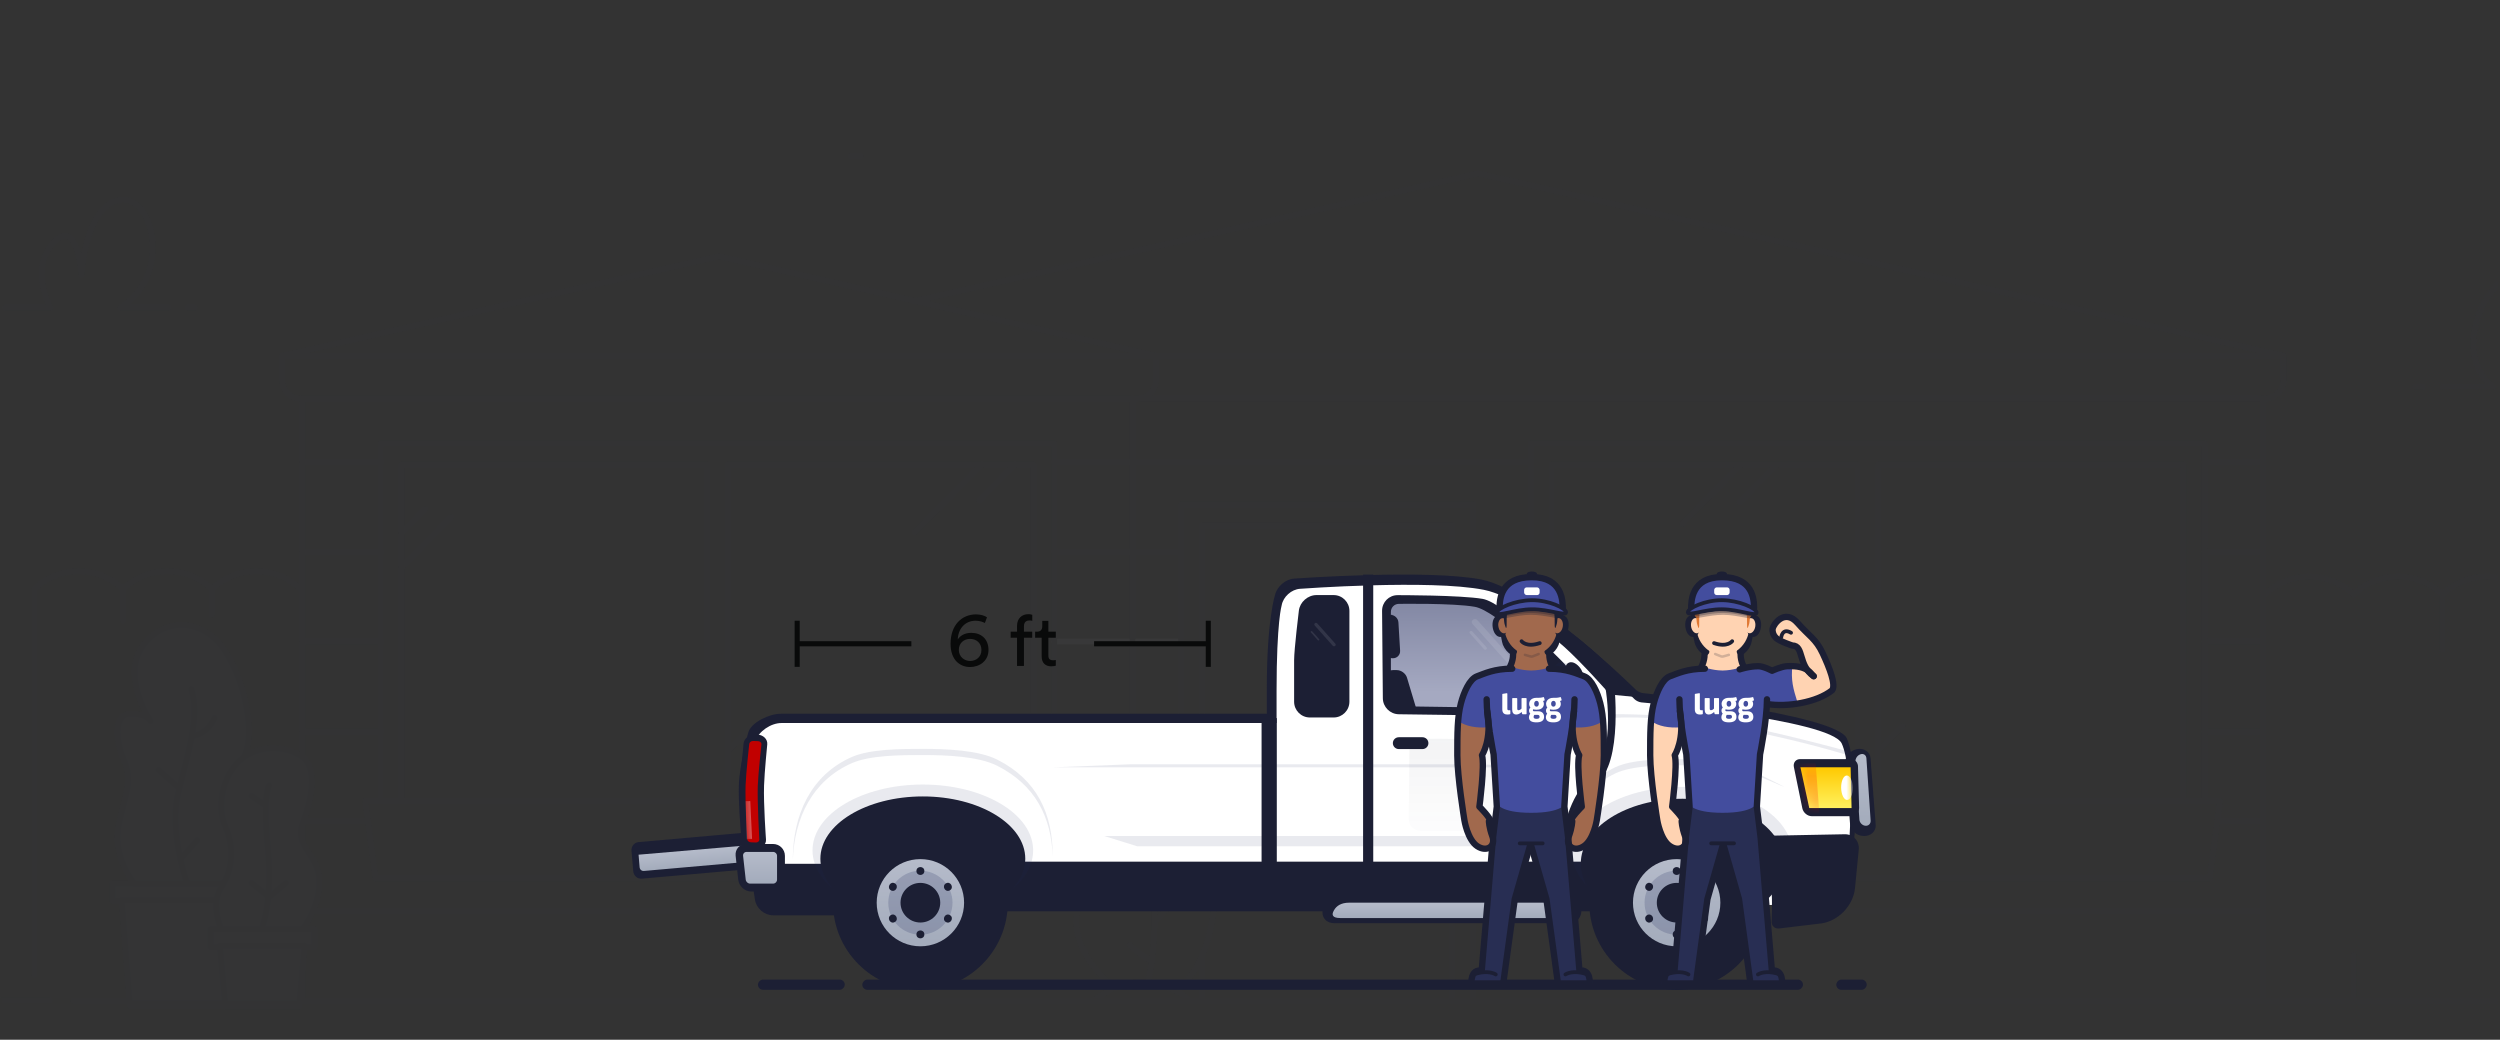 <svg width="327" height="136" viewBox="0 0 327 136" fill="none" xmlns="http://www.w3.org/2000/svg">
<rect x="0" y="0" width="327" height="136" fill="#333333" stroke="none"/>
<mask id="mask0_1266_18529" style="mask-type:alpha" maskUnits="userSpaceOnUse" x="0" y="0" width="327" height="136">
<rect width="326.923" height="136" fill="white"/>
</mask>
<g mask="url(#mask0_1266_18529)">
<g opacity="0.03">
<path fill-rule="evenodd" clip-rule="evenodd" d="M295.983 52.127V130.909V52.127Z" stroke="#1F2857" stroke-width="0.75" stroke-linecap="round" stroke-linejoin="round"/>
<path d="M39.322 77.056V77.056C36.068 73.93 30.963 73.93 27.709 77.056C24.455 73.93 19.35 73.93 16.095 77.056V77.056C12.841 73.93 7.737 73.93 4.482 77.056V127.465" stroke="#1F2857" stroke-width="0.75" stroke-linecap="round" stroke-linejoin="round"/>
<path d="M27.709 77.056V80.396" stroke="#1F2857" stroke-width="0.75" stroke-linecap="round" stroke-linejoin="round"/>
<path d="M39.583 119.162H140.864" stroke="#1F2857" stroke-width="0.75" stroke-linecap="round" stroke-linejoin="round"/>
<path d="M139.596 107.416H142.328" stroke="#ECECF2" stroke-width="0.75" stroke-linecap="round" stroke-linejoin="round"/>
<path d="M137.903 95.668H154.49" stroke="#ECECF2" stroke-width="0.75" stroke-linecap="round" stroke-linejoin="round"/>
<path d="M137.903 83.921H154.49" stroke="#ECECF2" stroke-width="0.75" stroke-linecap="round" stroke-linejoin="round"/>
<path d="M192.677 83.921H200.242" stroke="#1F2857" stroke-width="0.75" stroke-linecap="round" stroke-linejoin="round"/>
<path d="M137.903 72.174H154.49" stroke="#1F2857" stroke-width="0.75" stroke-linecap="round" stroke-linejoin="round"/>
<path d="M137.903 60.428H200.242" stroke="#1F2857" stroke-width="0.75" stroke-linecap="round" stroke-linejoin="round"/>
<path d="M39.583 107.416H48.108" stroke="#1F2857" stroke-width="0.75" stroke-linecap="round" stroke-linejoin="round"/>
<path d="M39.583 95.668H49.802" stroke="#1F2857" stroke-width="0.75" stroke-linecap="round" stroke-linejoin="round"/>
<path d="M39.583 83.921H49.802" stroke="#1F2857" stroke-width="0.75" stroke-linecap="round" stroke-linejoin="round"/>
<path d="M39.583 72.174H49.802" stroke="#1F2857" stroke-width="0.75" stroke-linecap="round" stroke-linejoin="round"/>
<path d="M39.583 60.428H49.802" stroke="#1F2857" stroke-width="0.75" stroke-linecap="round" stroke-linejoin="round"/>
<path d="M148.122 100.527V52.127H39.583V130.911" stroke="#1F2857" stroke-width="0.75" stroke-linecap="round" stroke-linejoin="round"/>
<path fill-rule="evenodd" clip-rule="evenodd" d="M151.188 46.541H36.915V49.738C36.915 51.057 37.972 52.126 39.275 52.126H148.827C150.131 52.126 151.188 51.057 151.188 49.738V46.541Z" stroke="#1F2857" stroke-width="0.75" stroke-linecap="round" stroke-linejoin="round"/>
<path d="M148.122 52.126H296.323C297.627 52.126 298.684 51.057 298.684 49.738V46.541H151.188" stroke="#1F2857" stroke-width="0.75" stroke-linecap="round" stroke-linejoin="round"/>
<path fill-rule="evenodd" clip-rule="evenodd" d="M94.051 33.526L36.915 46.54H151.188L94.051 33.526Z" stroke="#1F2857" stroke-width="0.75" stroke-linecap="round" stroke-linejoin="round"/>
<path d="M298.684 46.541L193.347 22.686L119.69 39.366" stroke="#1F2857" stroke-width="0.75" stroke-linecap="round" stroke-linejoin="round"/>
<path fill-rule="evenodd" clip-rule="evenodd" d="M49.802 104.75H137.903V57.992H49.802V104.75Z" stroke="#1F2857" stroke-width="0.75" stroke-linecap="round" stroke-linejoin="round"/>
<path d="M6.472 130.841H0" stroke="#1F2857" stroke-width="0.75" stroke-linecap="round" stroke-linejoin="round"/>
<path d="M16.096 77.056V81.16" stroke="#1F2857" stroke-width="0.75" stroke-linecap="round" stroke-linejoin="round"/>
<path d="M9.592 130.911H347.962" stroke="#1F2857" stroke-width="0.75" stroke-linecap="round" stroke-linejoin="round"/>
<path fill-rule="evenodd" clip-rule="evenodd" d="M49.13 114.923H138.574L139.937 104.75H47.768L49.13 114.923Z" stroke="#1F2857" stroke-width="0.75" stroke-linecap="round" stroke-linejoin="round"/>
<path d="M52.527 104.75V60.748H92.49V104.659" stroke="#1F2857" stroke-width="0.75" stroke-linecap="round" stroke-linejoin="round"/>
<path d="M95.215 104.659V60.748H135.178V104.75" stroke="#1F2857" stroke-width="0.75" stroke-linecap="round" stroke-linejoin="round"/>
<path d="M58.996 67.652L52.527 74.195" stroke="#1F2857" stroke-width="0.75" stroke-linecap="round" stroke-linejoin="round"/>
<path d="M55.59 66.617L52.527 69.715" stroke="#1F2857" stroke-width="0.75" stroke-linecap="round" stroke-linejoin="round"/>
<path d="M128.424 60.748L119.69 69.582" stroke="#1F2857" stroke-width="0.75" stroke-linecap="round" stroke-linejoin="round"/>
<path d="M132.736 60.748L128.079 65.46" stroke="#1F2857" stroke-width="0.75" stroke-linecap="round" stroke-linejoin="round"/>
<path d="M189.953 130.909V68.729H157.215V109.519" stroke="#1F2857" stroke-width="0.75" stroke-linecap="round" stroke-linejoin="round"/>
<path d="M192.678 130.909V65.973H154.49V108.682" stroke="#1F2857" stroke-width="0.75" stroke-linecap="round" stroke-linejoin="round"/>
<path fill-rule="evenodd" clip-rule="evenodd" d="M163.425 96.727C163.425 95.837 162.713 95.117 161.833 95.117C160.954 95.117 160.242 95.837 160.242 96.727C160.242 97.616 160.954 98.337 161.833 98.337C162.713 98.337 163.425 97.616 163.425 96.727Z" stroke="#1F2857" stroke-width="0.75" stroke-linecap="round" stroke-linejoin="round"/>
<path d="M192.677 119.162H295.983" stroke="#1F2857" stroke-width="0.75" stroke-linecap="round" stroke-linejoin="round"/>
<path d="M192.677 72.174H200.242" stroke="#1F2857" stroke-width="0.75" stroke-linecap="round" stroke-linejoin="round"/>
<path d="M192.677 95.668H200.242" stroke="#1F2857" stroke-width="0.75" stroke-linecap="round" stroke-linejoin="round"/>
<path d="M192.677 107.416H198.564" stroke="#ECECF2" stroke-width="0.75" stroke-linecap="round" stroke-linejoin="round"/>
<path d="M95.215 98.22L98.42 94.978" stroke="#1F2857" stroke-width="0.75" stroke-linecap="round" stroke-linejoin="round"/>
<path fill-rule="evenodd" clip-rule="evenodd" d="M200.242 104.75H288.343V57.992H200.242V104.75Z" stroke="#1F2857" stroke-width="0.75" stroke-linecap="round" stroke-linejoin="round"/>
<path fill-rule="evenodd" clip-rule="evenodd" d="M199.571 114.923H289.015L290.377 104.75H198.208L199.571 114.923Z" stroke="#1F2857" stroke-width="0.75" stroke-linecap="round" stroke-linejoin="round"/>
<path d="M202.967 104.75V60.748H242.93V104.659" stroke="#1F2857" stroke-width="0.75" stroke-linecap="round" stroke-linejoin="round"/>
<path d="M245.655 104.659V60.748H285.618V104.75" stroke="#1F2857" stroke-width="0.75" stroke-linecap="round" stroke-linejoin="round"/>
<path d="M232.274 60.89L227.508 65.711" stroke="#1F2857" stroke-width="0.75" stroke-linecap="round" stroke-linejoin="round"/>
<path d="M227.578 60.893L220.037 68.521" stroke="#1F2857" stroke-width="0.75" stroke-linecap="round" stroke-linejoin="round"/>
<path d="M245.655 98.22L248.86 94.978" stroke="#1F2857" stroke-width="0.75" stroke-linecap="round" stroke-linejoin="round"/>
<path fill-rule="evenodd" clip-rule="evenodd" d="M31.841 115.561H14.696V117.726L15.915 117.728L16.986 130.837H29.476L30.547 117.711L31.841 117.726V115.561Z" fill="#39437C"/>
<path fill-rule="evenodd" clip-rule="evenodd" d="M31.841 115.561H14.696V117.833L15.915 117.835L16.986 131.593H29.476L30.547 117.817L31.841 117.833V115.561Z" stroke="#1F2857" stroke-width="0.75" stroke-linecap="round" stroke-linejoin="round"/>
<path d="M15.915 117.729C16.195 117.755 30.547 117.729 30.547 117.729" stroke="#1F2857" stroke-width="0.75" stroke-linecap="round" stroke-linejoin="round"/>
<path fill-rule="evenodd" clip-rule="evenodd" d="M17.547 115.561C17.547 115.561 14.616 112.015 15.543 107.794C16.469 103.573 17.367 102.165 16.199 99.419C15.032 96.673 14.928 93.345 17.095 93.345C19.262 93.345 19.683 94.319 19.683 94.319C19.683 94.319 15.787 88.475 18.665 84.497C21.544 80.519 26.713 80.925 29.442 85.146C32.171 89.367 33.279 95.752 32.072 98.648C30.864 101.543 33.326 112.908 33.326 112.908L30.342 115.561H17.547Z" fill="#39437C"/>
<path fill-rule="evenodd" clip-rule="evenodd" d="M17.547 115.561C17.547 115.561 14.616 112.015 15.543 107.794C16.469 103.573 17.367 102.165 16.199 99.419C15.032 96.673 14.928 93.345 17.095 93.345C19.262 93.345 19.683 94.319 19.683 94.319C19.683 94.319 15.787 88.475 18.665 84.497C21.544 80.519 26.713 80.925 29.442 85.146C32.171 89.367 33.279 95.752 32.072 98.648C30.864 101.543 33.326 112.908 33.326 112.908L30.342 115.561H17.547Z" stroke="#1F2857" stroke-width="0.75" stroke-linecap="round" stroke-linejoin="round"/>
<path d="M24.474 115.561C24.474 115.561 22.119 108.896 23.268 103.921C24.416 98.946 26.231 93.993 25.029 90.138" stroke="#1F2857" stroke-width="0.75" stroke-linecap="round" stroke-linejoin="round"/>
<path d="M28.056 93.913C28.056 93.913 27.239 96.056 25.096 96.243" stroke="#1F2857" stroke-width="0.75" stroke-linecap="round" stroke-linejoin="round"/>
<path fill-rule="evenodd" clip-rule="evenodd" d="M20.748 100.712L23.157 102.85L20.748 100.712Z" fill="white"/>
<path d="M20.748 100.712L23.157 102.85" stroke="#1F2857" stroke-width="0.75" stroke-linecap="round" stroke-linejoin="round"/>
<path fill-rule="evenodd" clip-rule="evenodd" d="M25.793 109.905L23.598 112.367L25.793 109.905Z" fill="white"/>
<path d="M25.793 109.905L23.598 112.367" stroke="#1F2857" stroke-width="0.75" stroke-linecap="round" stroke-linejoin="round"/>
<path fill-rule="evenodd" clip-rule="evenodd" d="M39.599 121.539C39.599 121.539 41.928 118.49 41.768 115.06C41.608 111.629 38.452 110.759 39.599 107.664C40.747 104.568 41.68 100.312 39.349 98.862C37.018 97.41 33.575 97.46 31.376 99.467C29.176 101.473 28.259 105.342 29.483 108.147C30.706 110.952 30.418 113.854 28.936 116.078C27.455 118.303 28.936 121.539 28.936 121.539" fill="#39437C"/>
<path d="M39.599 121.539C39.599 121.539 41.928 118.49 41.768 115.06C41.608 111.629 38.452 110.759 39.599 107.664C40.747 104.568 41.68 100.312 39.349 98.862C37.018 97.41 33.575 97.46 31.376 99.467C29.176 101.473 28.259 105.342 29.483 108.147C30.706 110.952 30.418 113.854 28.936 116.078C27.455 118.303 28.936 121.539 28.936 121.539" stroke="#1F2857" stroke-width="0.75" stroke-linecap="round" stroke-linejoin="round"/>
<path fill-rule="evenodd" clip-rule="evenodd" d="M41.123 121.539H27.548V123.704L28.767 123.706L29.482 130.911H39.115L39.829 123.688L41.123 123.704V121.539Z" fill="#39437C"/>
<path fill-rule="evenodd" clip-rule="evenodd" d="M41.123 121.539H27.548V123.878L28.767 123.88L29.482 131.667H39.115L39.829 123.862L41.123 123.878V121.539Z" stroke="#1F2857" stroke-width="0.75" stroke-linecap="round" stroke-linejoin="round"/>
<path d="M34.212 121.539C34.212 121.539 35.714 118.013 35.027 110.856C34.34 103.698 35.207 102.731 35.207 102.731" stroke="#1F2857" stroke-width="0.75" stroke-linecap="round" stroke-linejoin="round"/>
<path d="M32.906 115.498L35.207 117.336L37.4 115.498" stroke="#1F2857" stroke-width="0.75" stroke-linecap="round" stroke-linejoin="round"/>
<path d="M32.906 104.114L34.709 105.343" stroke="#1F2857" stroke-width="0.75" stroke-linecap="round" stroke-linejoin="round"/>
<path d="M28.767 123.706C29.047 123.732 39.829 123.706 39.829 123.706" stroke="#1F2857" stroke-width="0.75" stroke-linecap="round" stroke-linejoin="round"/>
<path d="M145.846 129.19C145.846 129.19 142.044 126.469 141.047 122.516C140.049 118.563 141.84 117.55 143.243 117.825C144.646 118.1 146.288 115.775 144.975 113.259C143.662 110.743 141.493 105.8 143.524 103.131C145.556 100.461 148.679 100.213 150.669 101.613C152.658 103.012 153.594 106.549 153.885 107.593C154.597 110.145 156.345 107.959 157.318 109.519C157.902 110.456 159.202 113.388 158.881 117.714C158.196 126.954 153.855 129.609 153.855 129.609" stroke="#1F2857" stroke-width="0.75" stroke-linecap="round" stroke-linejoin="round"/>
<path d="M150.127 128.586C150.127 128.586 151.147 124.947 150.995 118.766C150.842 112.586 148.556 107.86 148.556 107.86" stroke="#1F2857" stroke-width="0.75" stroke-linecap="round" stroke-linejoin="round"/>
<path d="M154.5 114.427C154.5 114.427 153.695 118.334 151.24 120.338" stroke="#1F2857" stroke-width="0.75" stroke-linecap="round" stroke-linejoin="round"/>
<path d="M147.793 123.615C147.793 123.615 149.548 125.322 150.691 125.663" stroke="#1F2857" stroke-width="0.75" stroke-linecap="round" stroke-linejoin="round"/>
<path d="M143.049 130.909C143.049 130.909 145.556 128.854 147.878 128.58C150.199 128.307 152.893 129.023 154.1 129.745C155.307 130.467 155.493 130.909 155.493 130.909" stroke="#1F2857" stroke-width="0.75" stroke-linecap="round" stroke-linejoin="round"/>
<path d="M157.215 130.911V125.044" stroke="#1F2857" stroke-width="0.75" stroke-linecap="round" stroke-linejoin="round"/>
<path d="M331.086 127.281V77.757C327.832 74.631 322.727 74.631 319.473 77.757C316.219 74.631 311.114 74.631 307.86 77.757C304.606 74.631 299.501 74.631 296.247 77.757" stroke="#1F2857" stroke-width="0.75" stroke-linecap="round" stroke-linejoin="round"/>
<path d="M307.861 124.962V130.983" stroke="#1F2857" stroke-width="0.75" stroke-linecap="round" stroke-linejoin="round"/>
<path d="M319.451 77.758V84.936" stroke="#1F2857" stroke-width="0.75" stroke-linecap="round" stroke-linejoin="round"/>
<path d="M0.698 40.235H6.591C6.591 40.235 3.785 35.166 7.012 31.728C10.239 28.289 10.659 35.981 10.659 35.981C10.659 35.981 11.08 27.101 15.569 26.176C20.059 25.252 22.624 35.944 15.75 40.235H22.023" stroke="#1F2857" stroke-width="0.75" stroke-linecap="round" stroke-linejoin="round"/>
<path d="M24.568 40.235H25.494" stroke="#1F2857" stroke-width="0.75" stroke-linecap="round" stroke-linejoin="round"/>
<path d="M341.927 50.581H335.74C335.74 50.581 340.097 45.258 337.665 41.647C335.233 38.036 332.651 46.114 332.651 46.114C332.651 46.114 334.68 36.789 330.222 35.818C325.766 34.848 320.098 46.074 326.123 50.581H319.536" stroke="#1F2857" stroke-width="0.75" stroke-linecap="round" stroke-linejoin="round"/>
<path d="M316.86 50.58H315.889" stroke="#1F2857" stroke-width="0.75" stroke-linecap="round" stroke-linejoin="round"/>
<path d="M111.321 20.4H112.571" stroke="#1F2857" stroke-width="0.75" stroke-linecap="round" stroke-linejoin="round"/>
<path d="M288.343 60.428H295.983" stroke="#1F2857" stroke-width="0.75" stroke-linecap="round" stroke-linejoin="round"/>
<path d="M288.343 72.174H295.983" stroke="#1F2857" stroke-width="0.75" stroke-linecap="round" stroke-linejoin="round"/>
<path d="M288.343 83.921H295.983" stroke="#1F2857" stroke-width="0.75" stroke-linecap="round" stroke-linejoin="round"/>
<path d="M288.343 95.668H295.983" stroke="#1F2857" stroke-width="0.75" stroke-linecap="round" stroke-linejoin="round"/>
<path d="M290.021 107.416H295.983" stroke="#1F2857" stroke-width="0.75" stroke-linecap="round" stroke-linejoin="round"/>
</g>
<rect width="123.04" height="1.342" rx="0.671" transform="matrix(-1 0 0 1 235.832 128.128)" fill="#1C1F34"/>
<rect width="11.356" height="1.342" rx="0.671" transform="matrix(-1 0 0 1 110.494 128.128)" fill="#1C1F34"/>
<rect width="3.983" height="1.342" rx="0.671" transform="matrix(-1 0 0 1 244.167 128.128)" fill="#1C1F34"/>
<path fill-rule="evenodd" clip-rule="evenodd" d="M100.219 109.741C100.169 109.155 99.674 108.719 99.117 108.769L83.516 110.146C82.958 110.196 82.547 110.711 82.598 111.297L82.828 113.956C82.879 114.542 83.373 114.977 83.931 114.928L99.531 113.55C100.089 113.501 100.501 112.985 100.45 112.4L100.219 109.741Z" fill="#1C1F34"/>
<path fill-rule="evenodd" clip-rule="evenodd" d="M100.636 110.328L83.525 111.793L83.66 113.43C83.685 113.726 83.929 113.947 84.215 113.921L100.82 112.455C101.101 112.43 101.308 112.174 101.282 111.873L101.191 110.82C101.165 110.523 100.921 110.303 100.636 110.328Z" fill="url(#paint0_linear_1266_18529)"/>
<path fill-rule="evenodd" clip-rule="evenodd" d="M97.39 114.022C97.39 114.022 96.535 106.503 96.641 102.753C96.719 99.966 97.862 95.858 97.862 95.858C98.208 94.478 100.659 93.36 102.084 93.36H165.697C165.697 93.36 165.697 90.663 165.697 90.147C165.697 81.022 166.773 77.823 166.773 77.823C167.029 76.712 168.155 75.749 169.281 75.679C169.281 75.679 186.776 74.412 193.799 75.811C200.821 77.21 213.986 90.235 213.986 90.235C214.189 90.434 214.585 90.62 214.869 90.652C214.869 90.652 240.06 93.36 241.562 96.573C243.063 99.785 243.51 115.137 240.06 117.62C236.61 120.102 101.349 117.684 101.349 117.684C99.367 117.649 97.59 116.014 97.39 114.022Z" fill="#1C1F34"/>
<path fill-rule="evenodd" clip-rule="evenodd" d="M98.413 114.08C98.413 114.08 97.197 106.592 97.303 102.868C97.382 100.102 98.761 96.966 98.761 96.966C99.262 95.643 100.813 94.57 102.24 94.57H166.976C166.976 94.57 166.976 90.867 166.976 90.355C166.976 81.296 167.646 79.162 167.646 79.162C167.843 78.05 168.926 77.085 170.055 77.014C170.055 77.014 187.058 75.759 194.091 77.148C201.124 78.537 213.801 91.46 213.801 91.46C214.001 91.661 214.397 91.845 214.68 91.872C214.68 91.872 239.393 94.057 240.897 97.246C242.401 100.435 242.849 115.163 239.393 117.628C235.938 120.092 102.537 117.692 102.537 117.692C100.55 117.657 98.697 116.039 98.413 114.08Z" fill="white"/>
<path fill-rule="evenodd" clip-rule="evenodd" d="M201.499 97.895L201.523 98.369C201.579 99.436 201.2 99.865 199.756 101.704C198.312 103.543 197.676 107.56 197.676 107.56C197.077 108.18 192.817 108.682 191.939 108.682H185.836C184.962 108.682 184.259 107.99 184.267 107.134L184.343 98.19C184.351 97.335 185.064 96.628 185.934 96.611L200.251 96.762C200.907 96.749 201.465 97.257 201.499 97.895Z" fill="white"/>
<path fill-rule="evenodd" clip-rule="evenodd" d="M201.499 97.895L201.523 98.369C201.579 99.436 201.2 99.865 199.756 101.704C198.312 103.543 197.676 107.56 197.676 107.56C197.077 108.18 192.817 108.682 191.939 108.682H185.836C184.962 108.682 184.259 107.99 184.267 107.134L184.343 98.19C184.351 97.335 185.064 96.628 185.934 96.611L200.251 96.762C200.907 96.749 201.465 97.257 201.499 97.895Z" fill="url(#paint1_linear_1266_18529)" fill-opacity="0.05"/>
<path opacity="0.1" fill-rule="evenodd" clip-rule="evenodd" d="M241.806 98.294C241.806 98.294 231.273 95.391 224.841 94.372C218.408 93.354 210.976 93.411 210.976 93.411L210.906 93.912C210.906 93.912 215.797 93.452 224.778 94.875C233.76 96.297 241.736 98.795 241.736 98.795L241.806 98.294Z" fill="#242D5F"/>
<path opacity="0.1" fill-rule="evenodd" clip-rule="evenodd" d="M193.33 99.964H147.984L137.794 100.364H203.52L193.33 99.964Z" fill="#242D5F"/>
<path opacity="0.1" fill-rule="evenodd" clip-rule="evenodd" d="M198.873 109.352H144.433L148.754 110.695H193.737L198.873 109.352Z" fill="#242D5F"/>
<path fill-rule="evenodd" clip-rule="evenodd" d="M205.315 93.726C207.03 93.749 207.879 92.491 207.211 90.91L207.085 90.611C206.529 89.296 205.261 87.418 204.234 86.418C204.234 86.418 196.78 78.831 193.923 78.333C191.066 77.835 182.816 77.846 182.816 77.846C181.679 77.84 180.766 78.762 180.776 79.901L180.876 91.33C180.886 92.471 181.818 93.409 182.963 93.424L205.315 93.726Z" fill="#1C1F34"/>
<path fill-rule="evenodd" clip-rule="evenodd" d="M204.29 92.69C206 92.715 206.575 91.603 205.581 90.216L206.033 90.847C205.202 89.687 203.708 87.933 202.683 86.938C202.683 86.938 195.747 79.864 192.89 79.367C190.033 78.869 182.951 78.987 182.951 78.987C182.386 78.992 181.928 79.457 181.928 80.035L181.928 90.297C181.928 91.438 182.849 92.377 183.989 92.394L204.29 92.69Z" fill="url(#paint2_linear_1266_18529)"/>
<path fill-rule="evenodd" clip-rule="evenodd" d="M176.503 79.904C176.503 78.761 175.576 77.835 174.434 77.835H172.2C171.057 77.835 170.022 78.751 169.89 79.884C169.89 79.884 169.27 84.94 169.27 86.367V91.784C169.27 92.923 170.193 93.847 171.333 93.847H174.44C175.579 93.847 176.503 92.917 176.503 91.778V79.904Z" fill="#1C1F34"/>
<g opacity="0.1">
<path fill-rule="evenodd" clip-rule="evenodd" d="M174.631 84.484C174.723 84.411 174.736 84.281 174.657 84.192L172.299 81.544C172.221 81.456 172.082 81.443 171.989 81.517C171.896 81.59 171.884 81.72 171.963 81.809L174.321 84.458C174.399 84.546 174.537 84.558 174.631 84.484Z" fill="white"/>
<path fill-rule="evenodd" clip-rule="evenodd" d="M172.532 83.753C172.578 83.716 172.585 83.653 172.547 83.609L171.63 82.579C171.592 82.535 171.522 82.531 171.477 82.567C171.431 82.604 171.424 82.668 171.463 82.711L172.379 83.742C172.417 83.785 172.487 83.789 172.532 83.753Z" fill="white"/>
</g>
<g opacity="0.1">
<path fill-rule="evenodd" clip-rule="evenodd" d="M198.02 86.457L193.233 81.111C193.088 80.948 192.829 80.927 192.653 81.066C192.478 81.203 192.457 81.45 192.6 81.609L197.386 86.955C197.532 87.118 197.79 87.139 197.967 87.001C198.141 86.863 198.162 86.617 198.02 86.457Z" fill="white"/>
<path fill-rule="evenodd" clip-rule="evenodd" d="M194.405 84.94C194.493 84.871 194.502 84.747 194.431 84.667L192.571 82.59C192.498 82.508 192.365 82.499 192.28 82.566C192.193 82.635 192.183 82.759 192.255 82.839L194.114 84.916C194.188 84.998 194.321 85.006 194.405 84.94Z" fill="white"/>
</g>
<path fill-rule="evenodd" clip-rule="evenodd" d="M182.964 96.43C182.534 96.43 182.186 96.774 182.186 97.205C182.186 97.633 182.535 97.98 182.964 97.98H186.057C186.487 97.98 186.835 97.636 186.835 97.205C186.835 96.777 186.486 96.43 186.057 96.43H182.964Z" fill="#1C1F34"/>
<path fill-rule="evenodd" clip-rule="evenodd" d="M182.913 81.408C182.88 80.861 182.407 80.418 181.855 80.418H182.152C181.6 80.418 181.153 80.864 181.153 81.408V85.11C181.153 85.656 181.596 86.1 182.15 86.1H182.197C182.748 86.1 183.167 85.654 183.134 85.11L182.913 81.408Z" fill="#1C1F34"/>
<path fill-rule="evenodd" clip-rule="evenodd" d="M184.034 88.639C183.87 88.092 183.275 87.649 182.701 87.649H182.189C181.617 87.649 181.245 88.108 181.355 88.657L182.187 92.814H185.287L184.034 88.639Z" fill="#1C1F34"/>
<path fill-rule="evenodd" clip-rule="evenodd" d="M206.439 91.532C206.439 91.091 205.494 89.744 205.494 89.744L204.046 88.099L197.263 93.33H205.494C205.494 93.33 206.439 92.286 206.439 91.532Z" fill="#1C1F34"/>
<path fill-rule="evenodd" clip-rule="evenodd" d="M198.677 92.853L198.537 93.106C198.329 93.481 197.86 93.612 197.486 93.404C197.109 93.195 196.975 92.727 197.181 92.355L199.69 87.83C199.898 87.455 200.367 87.324 200.742 87.532C201.119 87.74 201.252 88.209 201.046 88.581L199.682 91.041L201.382 92.424L200.629 93.676L198.677 92.853Z" fill="#1C1F34"/>
<path opacity="0.1" fill-rule="evenodd" clip-rule="evenodd" d="M207.486 92.785C207.642 91.108 206.649 88.23 206.649 88.23C206.471 87.658 205.833 87.047 205.225 86.865L204.559 86.666C203.951 86.484 203.413 86.816 203.358 87.414L202.551 96.086C202.496 96.681 202.967 97.207 203.599 97.258L204.751 97.353C205.385 97.406 206.087 96.993 206.311 96.436C206.311 96.436 207.377 93.958 207.486 92.785Z" fill="#242D5F"/>
<path fill-rule="evenodd" clip-rule="evenodd" d="M207.485 91.778C207.611 90.345 207.006 88.027 207.006 88.027C206.877 87.472 206.338 86.862 205.803 86.667L205.825 86.676C205.29 86.48 204.815 86.781 204.765 87.347L204.135 94.548C204.086 95.114 204.503 95.613 205.074 95.663L205.332 95.686C205.9 95.735 206.511 95.333 206.688 94.793C206.688 94.793 207.398 92.781 207.485 91.778Z" fill="#1C1F34"/>
<path fill-rule="evenodd" clip-rule="evenodd" d="M99.938 102.736C100 100.934 100.357 97.367 100.357 97.367C100.422 96.685 99.833 96.109 99.035 96.081L98.817 96.073C98.022 96.045 97.323 96.576 97.258 97.262C97.258 97.262 96.903 100.79 96.842 102.574C96.758 105.003 97.094 109.702 97.094 109.702C97.139 110.385 97.818 110.962 98.616 110.99L98.834 110.997C99.629 111.025 100.236 110.493 100.192 109.804C100.192 109.804 99.855 105.148 99.938 102.736Z" fill="#1C1F34"/>
<path fill-rule="evenodd" clip-rule="evenodd" d="M99.117 102.806C99.172 101.204 99.594 97.37 99.594 97.37C99.619 97.143 99.423 96.952 99.16 96.943L98.522 96.92C98.258 96.911 98.024 97.087 97.999 97.318C97.999 97.318 97.579 101.117 97.524 102.703C97.449 104.862 97.725 109.745 97.725 109.745C97.737 109.973 97.962 110.166 98.225 110.175L98.863 110.197C99.127 110.207 99.332 110.03 99.319 109.799C99.319 109.799 99.043 104.949 99.117 102.806Z" fill="#C10000"/>
<mask id="mask1_1266_18529" style="mask-type:alpha" maskUnits="userSpaceOnUse" x="97" y="96" width="3" height="15">
<path fill-rule="evenodd" clip-rule="evenodd" d="M99.117 102.806C99.172 101.204 99.594 97.37 99.594 97.37C99.619 97.143 99.423 96.952 99.16 96.943L98.522 96.92C98.258 96.911 98.024 97.087 97.999 97.318C97.999 97.318 97.579 101.117 97.524 102.703C97.449 104.862 97.725 109.745 97.725 109.745C97.737 109.973 97.962 110.166 98.225 110.175L98.863 110.197C99.127 110.207 99.332 110.03 99.319 109.799C99.319 109.799 99.043 104.949 99.117 102.806Z" fill="white"/>
</mask>
<g mask="url(#mask1_1266_18529)">
<path opacity="0.4" fill-rule="evenodd" clip-rule="evenodd" d="M98.134 104.781L97.524 104.792L97.651 109.762L98.369 109.749L98.134 104.781Z" fill="white"/>
</g>
<path fill-rule="evenodd" clip-rule="evenodd" d="M218.125 96.171C218.125 95.674 217.788 95.271 217.374 95.271H216.372C215.957 95.271 215.62 95.67 215.62 96.171C215.62 96.668 215.958 97.07 216.372 97.07H217.374C217.789 97.07 218.125 96.671 218.125 96.171Z" fill="#1C1F34"/>
<path fill-rule="evenodd" clip-rule="evenodd" d="M217.625 96.171C217.625 96.005 217.517 95.871 217.377 95.871H216.371C216.234 95.871 216.123 96.01 216.123 96.171C216.123 96.337 216.231 96.471 216.371 96.471H217.377C217.514 96.471 217.625 96.332 217.625 96.171Z" fill="#F5A623"/>
<mask id="mask2_1266_18529" style="mask-type:alpha" maskUnits="userSpaceOnUse" x="216" y="95" width="2" height="2">
<path fill-rule="evenodd" clip-rule="evenodd" d="M217.625 96.171C217.625 96.005 217.517 95.871 217.377 95.871H216.371C216.234 95.871 216.123 96.01 216.123 96.171C216.123 96.337 216.231 96.471 216.371 96.471H217.377C217.514 96.471 217.625 96.332 217.625 96.171Z" fill="white"/>
</mask>
<g mask="url(#mask2_1266_18529)">
<path fill-rule="evenodd" clip-rule="evenodd" d="M218.125 95.871H217.125V96.47H218.125V95.871Z" fill="white"/>
</g>
<rect width="86.488" height="6.498" transform="matrix(-1 0 0 1 213.478 112.705)" fill="#1C1F34"/>
<path fill-rule="evenodd" clip-rule="evenodd" d="M179.62 75.153H178.292V117.399H179.62V75.153Z" fill="#1C1F34"/>
<path fill-rule="evenodd" clip-rule="evenodd" d="M167.005 93.928H165.014V118.74H167.005V93.928Z" fill="#1C1F34"/>
<path fill-rule="evenodd" clip-rule="evenodd" d="M208.734 102.475C212.436 100.005 211.09 88.922 211.09 88.922L209.823 89.011C209.823 89.011 211.912 98.561 207.619 102.223C203.325 105.884 203.224 119.055 203.224 119.055L204.232 118.984C204.232 118.984 203.924 106.769 208.734 102.475Z" fill="#1C1F34"/>
<path fill-rule="evenodd" clip-rule="evenodd" d="M214.807 91.247C214.807 91.247 209.753 86.193 206.971 83.919C204.731 82.087 199.74 78.93 199.74 78.93L197.931 77.835L197.353 77.961C196.802 78.08 196.725 78.452 197.169 78.783C197.169 78.783 202.435 82.681 204.587 84.596C206.929 86.681 210.595 90.849 210.595 90.849L214.807 91.247Z" fill="#1C1F34"/>
<ellipse opacity="0.1" cx="14.381" cy="8.617" rx="14.381" ry="8.617" transform="matrix(-1 0 0 1 234.4 102.922)" fill="#242D5F"/>
<ellipse cx="13.305" cy="8.484" rx="13.305" ry="8.484" transform="matrix(-1 0 0 1 233.376 104.477)" fill="#1C1F34"/>
<path fill-rule="evenodd" clip-rule="evenodd" d="M243.124 111.139C243.235 110.002 242.412 109.098 241.282 109.12L231.623 109.307C230.495 109.328 229.925 110.203 230.343 111.27C230.343 111.27 231.369 113.708 231.568 114.906C231.909 116.963 231.727 120.536 231.727 120.536C231.706 121.105 232.142 121.512 232.71 121.444L238.163 120.791C240.409 120.522 242.411 118.457 242.633 116.173L243.124 111.139Z" fill="#1C1F34"/>
<path opacity="0.1" fill-rule="evenodd" clip-rule="evenodd" d="M229.005 100.713C226.164 99.293 222.766 99.293 219.924 99.293C217.255 99.293 213.474 99.313 211.269 100.363C206.254 102.75 204.102 107.976 204.102 113.816C204.307 108.305 206.486 103.446 211.269 101.169C213.474 100.119 217.255 100.1 219.924 100.1C222.766 100.1 223.529 99.717 227.651 100.713C230.324 101.359 238.279 105.348 229.005 100.713Z" fill="#242D5F"/>
<path fill-rule="evenodd" clip-rule="evenodd" d="M243.792 109.352C244.712 109.373 245.406 108.718 245.342 107.895L244.664 99.172C244.6 98.346 243.816 97.815 242.918 97.984L242.88 97.992C241.98 98.162 241.302 98.972 241.366 99.796L241.99 107.817C242.054 108.644 242.85 109.331 243.772 109.352L243.792 109.352Z" fill="#1C1F34"/>
<path fill-rule="evenodd" clip-rule="evenodd" d="M244.004 108.008C244.405 108.044 244.708 107.741 244.68 107.325L244.125 99.186C244.097 98.772 243.763 98.534 243.374 98.654L243.341 98.665C242.954 98.784 242.664 99.215 242.692 99.623L243.208 107.201C243.236 107.61 243.586 107.971 243.986 108.007L244.004 108.008Z" fill="url(#paint3_linear_1266_18529)"/>
<path fill-rule="evenodd" clip-rule="evenodd" d="M242.079 99.293H235.447C234.884 99.293 234.523 99.76 234.64 100.331L235.745 105.72C235.862 106.293 236.413 106.758 236.979 106.758H242.078C242.642 106.758 243.133 106.28 243.172 105.696L243.027 100.355C243.067 99.769 242.646 99.293 242.079 99.293Z" fill="#1C1F34"/>
<path fill-rule="evenodd" clip-rule="evenodd" d="M242.062 100.361H235.493L236.652 105.693H242.186L242.062 100.361Z" fill="url(#paint4_linear_1266_18529)"/>
<mask id="mask3_1266_18529" style="mask-type:alpha" maskUnits="userSpaceOnUse" x="235" y="100" width="8" height="6">
<path fill-rule="evenodd" clip-rule="evenodd" d="M242.062 100.361H235.493L236.652 105.693H242.186L242.062 100.361Z" fill="white"/>
</mask>
<g mask="url(#mask3_1266_18529)">
<ellipse cx="0.765" cy="1.599" rx="0.765" ry="1.599" transform="matrix(-1 0.018 0.017 1 242.324 101.422)" fill="white"/>
<path opacity="0.2" fill-rule="evenodd" clip-rule="evenodd" d="M233.988 99.827H237.489L237.999 106.758H233.988V99.827Z" fill="#FF0000"/>
</g>
<path fill-rule="evenodd" clip-rule="evenodd" d="M206.798 118.781C207.027 119.869 206.293 120.752 205.157 120.752H174.533C173.397 120.752 172.739 119.889 173.064 118.822L173.114 118.657C173.438 117.592 174.626 116.728 175.757 116.728H204.31C205.445 116.728 206.552 117.611 206.781 118.699L206.798 118.781Z" fill="#1C1F34"/>
<path fill-rule="evenodd" clip-rule="evenodd" d="M205.07 120.081H175.32C174.255 120.081 174.153 119.65 174.457 119.117L174.504 119.034C174.809 118.501 175.408 118.07 176.469 118.07H204.276C205.341 118.07 205.864 118.511 206.078 119.055L206.095 119.096C206.31 119.64 206.135 120.081 205.07 120.081Z" fill="url(#paint5_linear_1266_18529)"/>
<path fill-rule="evenodd" clip-rule="evenodd" d="M98.343 115.034C98.17 113.902 98.951 112.985 100.094 112.985H117.095C118.235 112.985 119.16 113.915 119.16 115.061V117.646C119.16 118.793 118.237 119.723 117.103 119.723H101.117C99.981 119.723 98.92 118.807 98.747 117.674L98.343 115.034Z" fill="#1C1F34"/>
<path fill-rule="evenodd" clip-rule="evenodd" d="M96.221 111.938C96.128 111.085 96.748 110.393 97.604 110.393H101.117C101.974 110.393 102.668 111.088 102.668 111.946V115.059C102.668 115.917 101.975 116.613 101.123 116.613H98.274C97.421 116.613 96.655 115.923 96.561 115.067L96.221 111.938Z" fill="#1C1F34"/>
<path fill-rule="evenodd" clip-rule="evenodd" d="M97.196 111.947C97.164 111.661 97.368 111.43 97.654 111.43H101.121C101.406 111.43 101.637 111.665 101.637 111.947V115.06C101.637 115.345 101.408 115.577 101.125 115.577H98.11C97.828 115.577 97.572 115.342 97.541 115.06L97.196 111.947Z" fill="url(#paint6_linear_1266_18529)"/>
<ellipse opacity="0.1" cx="120.706" cy="111.234" rx="14.43" ry="8.617" fill="#242D5F"/>
<path opacity="0.1" fill-rule="evenodd" clip-rule="evenodd" d="M130.467 99.372C127.989 98.109 123.761 97.952 120.706 97.952C117.837 97.952 113.773 97.972 111.403 99.021C106.011 101.409 103.699 106.635 103.699 112.475C103.919 106.964 106.261 102.105 111.403 99.828C113.773 98.778 117.837 98.759 120.706 98.759C123.761 98.759 127.989 98.916 130.467 100.178C135.362 102.672 137.506 106.767 137.699 112.051C137.713 106.375 135.608 101.991 130.467 99.372Z" fill="#242D5F"/>
<ellipse cx="120.706" cy="112.322" rx="13.4" ry="8.149" fill="#1C1F34"/>
<ellipse cx="11.431" cy="11.404" rx="11.431" ry="11.404" transform="matrix(-1 0 0 1 230.74 106.67)" fill="#1C1F34"/>
<ellipse cx="5.716" cy="5.702" rx="5.716" ry="5.702" transform="matrix(-1 0 0 1 225.024 112.372)" fill="url(#paint7_linear_1266_18529)"/>
<ellipse opacity="0.2" cx="4.2" cy="4.19" rx="4.2" ry="4.19" transform="matrix(-1 0 0 1 223.509 113.884)" fill="#242D5F"/>
<ellipse cx="2.598" cy="2.592" rx="2.598" ry="2.592" transform="matrix(-1 0 0 1 221.906 115.482)" fill="#1C1F34"/>
<ellipse cx="0.519" cy="0.518" rx="0.519" ry="0.518" transform="matrix(-1 0 0 1 219.828 113.409)" fill="#1C1F34"/>
<ellipse cx="0.519" cy="0.518" rx="0.519" ry="0.518" transform="matrix(-1 0 0 1 219.828 121.702)" fill="#1C1F34"/>
<ellipse cx="0.523" cy="0.514" rx="0.523" ry="0.514" transform="matrix(-0.496 0.868 0.864 0.504 215.523 115.287)" fill="#1C1F34"/>
<ellipse cx="0.523" cy="0.514" rx="0.523" ry="0.514" transform="matrix(-0.496 0.868 0.864 0.504 222.723 119.434)" fill="#1C1F34"/>
<ellipse cx="0.523" cy="0.514" rx="0.523" ry="0.514" transform="matrix(0.496 0.868 0.864 -0.504 215.003 119.953)" fill="#1C1F34"/>
<ellipse cx="0.523" cy="0.514" rx="0.523" ry="0.514" transform="matrix(0.496 0.868 0.864 -0.504 222.203 115.806)" fill="#1C1F34"/>
<ellipse cx="11.431" cy="11.404" rx="11.431" ry="11.404" transform="matrix(-1 0 0 1 131.818 106.67)" fill="#1C1F34"/>
<ellipse cx="5.716" cy="5.702" rx="5.716" ry="5.702" transform="matrix(-1 0 0 1 126.103 112.372)" fill="url(#paint8_linear_1266_18529)"/>
<ellipse opacity="0.2" cx="4.2" cy="4.19" rx="4.2" ry="4.19" transform="matrix(-1 0 0 1 124.587 113.884)" fill="#242D5F"/>
<ellipse cx="2.598" cy="2.592" rx="2.598" ry="2.592" transform="matrix(-1 0 0 1 122.984 115.482)" fill="#1C1F34"/>
<ellipse cx="0.519" cy="0.518" rx="0.519" ry="0.518" transform="matrix(-1 0 0 1 120.906 113.409)" fill="#1C1F34"/>
<ellipse cx="0.519" cy="0.518" rx="0.519" ry="0.518" transform="matrix(-1 0 0 1 120.906 121.702)" fill="#1C1F34"/>
<ellipse cx="0.523" cy="0.514" rx="0.523" ry="0.514" transform="matrix(-0.496 0.868 0.864 0.504 116.603 115.287)" fill="#1C1F34"/>
<ellipse cx="0.523" cy="0.514" rx="0.523" ry="0.514" transform="matrix(-0.496 0.868 0.864 0.504 123.802 119.434)" fill="#1C1F34"/>
<ellipse cx="0.523" cy="0.514" rx="0.523" ry="0.514" transform="matrix(0.496 0.868 0.864 -0.504 116.083 119.952)" fill="#1C1F34"/>
<ellipse cx="0.523" cy="0.514" rx="0.523" ry="0.514" transform="matrix(0.496 0.868 0.864 -0.504 123.282 115.805)" fill="#1C1F34"/>
<g clip-path="url(#clip0_1266_18529)">
<path fill-rule="evenodd" clip-rule="evenodd" d="M104.601 81.188H103.938V87.223H104.601V81.188ZM158.377 81.188H157.713V83.87H143.107V84.542H157.713V87.223H158.377V81.188ZM119.207 84.542V83.87H104.601V84.542H119.207Z" fill="#090A0A"/>
<path d="M129.1 80.743C128.792 80.528 128.269 80.361 127.672 80.361C125.806 80.361 124.333 81.749 124.333 84.201C124.333 86.418 125.648 87.248 126.879 87.248C128.139 87.248 129.295 86.437 129.295 85.021C129.295 83.567 128.335 82.775 127.038 82.775C126.142 82.775 125.545 83.194 125.275 83.641C125.321 82.262 126.208 81.19 127.616 81.19C128.139 81.19 128.568 81.349 128.82 81.488L129.1 80.743ZM125.415 85.011C125.415 84.089 126.105 83.567 126.889 83.567C127.682 83.567 128.372 84.089 128.372 85.011C128.372 85.925 127.682 86.456 126.889 86.456C126.152 86.456 125.415 85.915 125.415 85.011Z" fill="#090A0A"/>
<path d="M135.013 83.418V82.625H133.931V81.917C133.931 81.293 134.332 81.153 134.64 81.153C134.863 81.153 134.975 81.181 135.022 81.209V80.426C134.985 80.398 134.798 80.333 134.5 80.333C133.688 80.333 133.026 80.864 133.026 81.871V82.625H132.195V83.418H133.026V87.108H133.931V83.418H135.013Z" fill="#090A0A"/>
<path d="M137.128 81.209H136.326V81.936C136.326 82.337 136.121 82.625 135.636 82.625H135.393V83.418H136.251V85.878C136.251 86.698 136.727 87.155 137.501 87.155C137.8 87.155 138.024 87.099 138.098 87.071V86.325C138.024 86.353 137.865 86.363 137.753 86.363C137.296 86.363 137.128 86.158 137.128 85.748V83.418H138.098V82.625H137.128V81.209Z" fill="#090A0A"/>
</g>
<path fill-rule="evenodd" clip-rule="evenodd" d="M197.913 84.26C197.913 84.26 199.166 84.833 200.469 84.833C201.771 84.833 202.65 84.087 202.65 84.087L202.82 86.137V87.903H197.707V86.137L197.913 84.26Z" fill="#A1694D"/>
<path fill-rule="evenodd" clip-rule="evenodd" d="M195.972 105.007H204.59L204.951 108.904L205.407 113.785L206.555 126.926C206.555 126.926 208.259 126.631 208.259 128.632H203.781L202.283 117.689L200.281 110.144L198.292 117.593L196.781 128.632H192.47C192.47 128.632 192.204 126.926 193.816 126.926C193.816 126.926 194.418 120.305 194.659 116.819C194.825 114.432 195.403 109.427 195.403 109.427L195.972 105.007Z" fill="#282E53"/>
<path fill-rule="evenodd" clip-rule="evenodd" d="M208.697 89.898C208.697 89.898 207.495 87.707 205.038 87.707L202.82 87.216C202.82 87.216 201.81 87.678 200.281 87.707C198.752 87.678 197.742 87.216 197.742 87.216L195.274 87.707C193.319 88.519 192.565 89.246 192.565 89.246C192.565 89.246 191.992 90.461 191.449 90.843C191.034 91.133 190.595 94.416 190.595 94.416C190.955 97.292 196.904 95.868 194.813 95.565L194.428 93.509L195.525 99.123L195.806 105.085C195.806 105.085 196.177 106.316 200.281 106.316C204.385 106.316 204.757 105.085 204.757 105.085L205.038 99.123L205.825 93.97V95.376C205.825 95.376 209.824 97.132 209.824 94.416L208.697 89.898Z" fill="#434D9E"/>
<path fill-rule="evenodd" clip-rule="evenodd" d="M206.897 105.866C206.897 105.866 206.197 100.566 206.583 99.345C206.583 99.345 205.826 98.493 205.871 95.139C207.268 95.227 208.655 95.05 209.785 94.244C209.918 94.965 209.972 95.58 209.969 96.177C209.963 97.448 209.906 98.416 209.785 99.362C209.454 101.963 208.856 107.584 208.856 107.584C208.856 107.584 208.449 110.055 207.169 110.868C205.889 111.681 204.745 110.84 205.197 109.636C205.649 108.432 205.648 107.69 205.648 107.69C205.648 107.69 205.209 108.827 205.268 108.084C205.327 107.34 206.897 105.866 206.897 105.866Z" fill="#A1694D"/>
<path fill-rule="evenodd" clip-rule="evenodd" d="M197.354 92.902C197.233 92.902 197.161 92.858 197.161 92.72V90.74C197.161 90.695 197.123 90.663 197.081 90.67C196.955 90.691 196.712 90.73 196.606 90.747L196.556 90.755C196.529 90.76 196.5 90.785 196.5 90.823L196.5 92.8C196.5 93.403 196.934 93.46 197.178 93.46C197.333 93.46 197.442 93.438 197.501 93.422C197.534 93.413 197.552 93.385 197.552 93.355V92.96C197.552 92.924 197.52 92.883 197.472 92.891C197.441 92.897 197.401 92.902 197.354 92.902ZM201.435 91.266C201.653 91.245 201.794 91.204 201.87 91.18C201.916 91.165 201.949 91.198 201.958 91.23L201.966 91.26C201.984 91.322 202.024 91.463 202.045 91.548C202.055 91.589 202.03 91.618 202.002 91.631C201.962 91.649 201.903 91.668 201.835 91.686C201.91 91.817 201.938 91.958 201.938 92.071C201.938 92.393 201.739 92.83 201.009 92.83H200.942C200.789 92.83 200.66 92.811 200.55 92.778C200.523 92.803 200.502 92.839 200.502 92.888C200.502 92.973 200.572 93.035 200.642 93.035L201.212 93.035C201.614 93.035 201.965 93.239 201.965 93.776C201.965 94.281 201.558 94.485 200.975 94.485C200.355 94.485 199.987 94.297 199.987 93.807C199.987 93.548 200.158 93.338 200.158 93.338C200.158 93.338 199.999 93.206 199.999 92.946C199.999 92.747 200.1 92.612 200.175 92.538C200.056 92.394 200.013 92.22 200.013 92.071C200.013 91.769 200.213 91.273 200.975 91.272L200.984 91.272C201.034 91.274 201.276 91.281 201.435 91.266ZM203.649 91.267C203.868 91.246 204.008 91.205 204.084 91.181C204.131 91.166 204.164 91.199 204.172 91.231L204.181 91.261C204.199 91.323 204.239 91.464 204.26 91.549C204.27 91.59 204.244 91.619 204.216 91.632C204.176 91.65 204.117 91.669 204.049 91.688C204.124 91.819 204.152 91.959 204.152 92.072C204.152 92.394 203.954 92.831 203.223 92.831H203.156C203.003 92.831 202.874 92.812 202.765 92.779C202.737 92.805 202.717 92.84 202.717 92.889C202.717 92.974 202.786 93.036 202.857 93.036L203.427 93.036C203.829 93.036 204.18 93.24 204.18 93.778C204.18 94.282 203.772 94.486 203.19 94.486C202.569 94.486 202.201 94.298 202.201 93.808C202.201 93.549 202.372 93.34 202.372 93.34C202.372 93.34 202.214 93.207 202.214 92.947C202.214 92.749 202.315 92.613 202.389 92.54C202.27 92.396 202.227 92.221 202.227 92.072C202.227 91.77 202.428 91.274 203.19 91.273L203.199 91.273C203.249 91.275 203.491 91.282 203.649 91.267ZM203.2 91.669C203.034 91.67 202.884 91.805 202.884 92.051C202.884 92.281 203.007 92.431 203.189 92.432C203.371 92.431 203.493 92.281 203.493 92.051C203.493 91.805 203.365 91.67 203.2 91.669ZM203.592 93.757C203.592 93.616 203.514 93.505 203.35 93.505C203.071 93.505 202.913 93.505 202.913 93.505C202.913 93.505 202.81 93.605 202.81 93.787C202.81 93.898 202.873 94.026 203.207 94.026C203.528 94.026 203.592 93.884 203.592 93.757ZM200.67 92.051C200.67 91.805 200.82 91.67 200.985 91.669C201.151 91.67 201.279 91.805 201.279 92.051C201.279 92.281 201.156 92.431 200.974 92.432C200.792 92.431 200.67 92.281 200.67 92.051ZM201.378 93.757C201.378 93.616 201.3 93.505 201.136 93.505C200.857 93.505 200.699 93.505 200.699 93.505C200.699 93.505 200.596 93.605 200.596 93.787C200.596 93.898 200.659 94.027 200.993 94.027C201.315 94.027 201.378 93.884 201.378 93.757ZM199.016 91.377C199.016 91.346 199.043 91.311 199.084 91.311H199.61C199.649 91.311 199.678 91.343 199.678 91.378V93.35C199.678 93.403 199.635 93.422 199.611 93.422H199.165C199.125 93.422 199.105 93.391 199.1 93.372C199.097 93.358 199.054 93.207 199.03 93.125C198.886 93.264 198.633 93.46 198.345 93.46C197.89 93.46 197.794 93.131 197.794 92.791V91.38C197.794 91.338 197.829 91.311 197.86 91.311H198.386C198.425 91.311 198.456 91.341 198.456 91.381V92.679C198.456 92.837 198.508 92.896 198.625 92.896C198.811 92.896 198.968 92.736 199.016 92.681L199.016 91.377Z" fill="white"/>
<path fill-rule="evenodd" clip-rule="evenodd" d="M200.287 84.31C203.909 84.31 203.844 82.447 204.128 79.682C204.412 76.917 202.942 75.839 200.287 75.839C197.631 75.839 196.043 77.049 196.312 79.682C196.58 82.316 196.664 84.31 200.287 84.31Z" fill="#74605F" stroke="#1C1F34" stroke-width="0.832"/>
<path d="M200.28 110.644L202.269 117.594L203.78 128.632H207.924C207.924 128.632 208.129 126.776 206.592 126.943L205.118 109.569L204.617 105.502L205.037 98.675C205.037 98.675 205.948 94.207 205.948 91.473" stroke="#1C1F34" stroke-width="0.832" stroke-linecap="round" stroke-linejoin="round"/>
<path d="M204.758 127.458C205.232 127.159 206.329 126.965 207.632 127.458" stroke="#1C1F34" stroke-width="0.499" stroke-linecap="round" stroke-linejoin="round"/>
<path d="M200.122 110.644L198.133 117.594L196.622 128.632H192.478C192.478 128.632 192.273 126.776 193.81 126.943L195.284 109.569L195.785 105.502L195.365 98.675C195.365 98.675 194.453 94.207 194.453 91.473" stroke="#1C1F34" stroke-width="0.832" stroke-linecap="round" stroke-linejoin="round"/>
<path d="M195.644 127.458C195.169 127.159 194.072 126.965 192.769 127.458" stroke="#1C1F34" stroke-width="0.499" stroke-linecap="round" stroke-linejoin="round"/>
<path d="M198.781 110.309H201.781" stroke="#1C1F34" stroke-width="0.499" stroke-linecap="round" stroke-linejoin="round"/>
<path d="M202.608 87.464C204.946 87.464 206.223 88.107 207.201 88.46C208.179 88.813 208.937 90.547 209.315 91.996C209.785 93.796 209.785 95.939 209.785 98.801C209.785 101.662 208.856 107.292 208.856 107.292C208.856 107.292 208.448 109.843 207.168 110.683C205.889 111.522 204.744 110.654 205.197 109.41C205.649 108.168 205.647 107.401 205.647 107.401C205.647 107.401 205.209 108.576 205.268 107.808C205.327 107.04 206.897 105.518 206.897 105.518C206.897 105.518 206.174 100.045 206.561 98.783C206.561 98.783 205.206 96.728 205.884 93.022" stroke="#1C1F34" stroke-width="0.832" stroke-linecap="round" stroke-linejoin="round"/>
<path fill-rule="evenodd" clip-rule="evenodd" d="M193.506 105.866C193.506 105.866 194.206 100.566 193.82 99.345C193.82 99.345 194.577 98.494 194.532 95.14C193.135 95.227 191.749 95.05 190.618 94.245C190.485 94.965 190.432 95.581 190.435 96.177C190.441 97.449 190.498 98.416 190.618 99.362C190.949 101.964 191.547 107.584 191.547 107.584C191.547 107.584 191.955 110.056 193.234 110.868C194.515 111.681 195.659 110.84 195.206 109.636C194.754 108.433 194.756 107.69 194.756 107.69C194.756 107.69 195.194 108.828 195.135 108.084C195.076 107.34 193.506 105.866 193.506 105.866Z" fill="#A1694D"/>
<path d="M197.795 87.464C195.457 87.464 194.18 88.106 193.202 88.46C192.224 88.813 191.465 90.547 191.088 91.996C190.618 93.795 190.618 95.939 190.618 98.801C190.618 101.662 191.547 107.292 191.547 107.292C191.547 107.292 191.955 109.843 193.234 110.683C194.514 111.522 195.659 110.653 195.206 109.41C194.754 108.167 194.755 107.401 194.755 107.401C194.755 107.401 195.194 108.575 195.135 107.807C195.076 107.039 193.506 105.517 193.506 105.517C193.506 105.517 194.229 100.044 193.842 98.783C193.842 98.783 195.197 96.728 194.519 93.021" stroke="#1C1F34" stroke-width="0.832" stroke-linecap="round" stroke-linejoin="round"/>
<path d="M203.06 87.216C203.06 87.216 202.649 86.49 202.649 85.613" stroke="#1C1F34" stroke-width="0.832" stroke-linecap="round" stroke-linejoin="round"/>
<path d="M197.5 87.216C197.5 87.216 197.911 86.49 197.911 85.613" stroke="#1C1F34" stroke-width="0.832" stroke-linecap="round" stroke-linejoin="round"/>
<path d="M202.517 85.223C202.865 84.996 203.191 84.658 203.404 84.153C203.488 83.956 203.679 82.987 203.828 81.973" stroke="#1C1F34" stroke-width="0.999" stroke-linecap="round" stroke-linejoin="round"/>
<path d="M197.925 85.224C197.578 84.996 197.252 84.657 197.04 84.153C196.957 83.955 196.772 82.934 196.626 81.904" stroke="#1C1F34" stroke-width="0.999" stroke-linecap="round" stroke-linejoin="round"/>
<ellipse cx="200.244" cy="81.838" rx="3.493" ry="3.84" fill="#A1694D"/>
<ellipse cx="0.506" cy="1.006" rx="0.506" ry="1.006" transform="matrix(-0.99 0.141 0.138 0.99 196.516 80.839)" stroke="#1C1F34" stroke-width="0.832" stroke-linecap="round" stroke-linejoin="round"/>
<ellipse cx="0.675" cy="1.006" rx="0.675" ry="1.006" transform="matrix(-0.99 0.141 0.138 0.99 197.185 80.744)" fill="#A1694D"/>
<ellipse cx="0.506" cy="1.006" rx="0.506" ry="1.006" transform="matrix(0.99 0.141 -0.138 0.99 203.886 80.839)" stroke="#1C1F34" stroke-width="0.832" stroke-linecap="round" stroke-linejoin="round"/>
<ellipse cx="0.675" cy="1.006" rx="0.675" ry="1.006" transform="matrix(0.99 0.141 -0.138 0.99 203.217 80.744)" fill="#A1694D"/>
<path fill-rule="evenodd" clip-rule="evenodd" d="M196.713 78.227C197.049 77.491 197.809 76.909 197.809 76.909C197.809 76.909 198.337 77.828 198.085 78.057C197.934 78.195 197.353 78.865 197.257 79.262C197.001 80.322 197.092 81.56 197.067 81.883C197.043 82.206 196.988 82.25 196.879 81.883C196.816 81.674 196.758 81.6 196.713 80.977C196.69 80.647 196.468 80.692 196.463 80.339C196.457 79.935 196.377 78.963 196.713 78.227Z" fill="#1C1F34"/>
<path fill-rule="evenodd" clip-rule="evenodd" d="M203.71 78.227C203.373 77.491 202.614 76.909 202.614 76.909C202.614 76.909 202.086 77.828 202.338 78.057C202.489 78.195 203.069 78.865 203.165 79.262C203.422 80.322 203.331 81.56 203.355 81.883C203.38 82.206 203.435 82.25 203.544 81.883C203.607 81.674 203.665 81.6 203.71 80.977C203.733 80.647 203.955 80.692 203.96 80.339C203.966 79.935 204.046 78.963 203.71 78.227Z" fill="#1C1F34"/>
<path d="M199.02 83.871C199.02 83.871 199.643 84.723 201.4 84.118" stroke="#1C1F34" stroke-width="0.499" stroke-linecap="round" stroke-linejoin="round"/>
<path opacity="0.2" d="M201.25 85.547C200.046 85.986 200.643 85.964 199.459 85.654" stroke="#1C1F34" stroke-width="0.333" stroke-linecap="round" stroke-linejoin="round"/>
<path fill-rule="evenodd" clip-rule="evenodd" d="M204.407 79.673C204.407 78.665 204.407 75.488 200.362 75.488C196.318 75.488 196.149 78.347 196.149 79.555C196.149 80.159 198.208 79.435 200.27 79.44C202.337 79.445 204.407 80.178 204.407 79.673Z" fill="#434D9E" stroke="#1C1F34" stroke-width="0.832"/>
<rect x="199.356" y="76.829" width="2.025" height="1.007" rx="0.333" fill="white"/>
<path opacity="0.3" fill-rule="evenodd" clip-rule="evenodd" d="M204.171 80.478C204.171 80.893 202.168 80.16 200.197 80.168C198.227 80.177 196.149 80.963 196.149 80.513C196.149 80.063 198.235 79.518 200.197 79.51C202.16 79.501 204.171 80.063 204.171 80.478Z" fill="#1C1F34" stroke="#1C1F34" stroke-width="0.499"/>
<path fill-rule="evenodd" clip-rule="evenodd" d="M204.847 80.093C204.847 80.629 202.591 79.681 200.372 79.693C198.152 79.704 195.812 80.72 195.812 80.138C195.812 79.556 198.161 78.517 200.372 78.506C202.582 78.495 204.847 79.556 204.847 80.093Z" fill="#434D9E" stroke="#1C1F34" stroke-width="0.499"/>
<ellipse cx="200.369" cy="75.086" rx="0.675" ry="0.335" fill="#1C1F34"/>
<path fill-rule="evenodd" clip-rule="evenodd" d="M227.674 84.26C227.674 84.26 226.425 84.833 225.127 84.833C223.829 84.833 222.953 84.087 222.953 84.087L222.784 86.137V87.903H227.879V86.137L227.674 84.26Z" fill="#FFD3B2"/>
<path fill-rule="evenodd" clip-rule="evenodd" d="M229.607 105.007H221.021L220.66 108.904L220.206 113.784L219.062 126.925C219.062 126.925 217.364 126.63 217.364 128.631H221.826L223.319 117.689L225.314 110.144L227.295 117.592L228.801 128.631H233.097C233.097 128.631 233.362 126.925 231.755 126.925C231.755 126.925 231.156 120.304 230.916 116.819C230.751 114.431 230.175 109.426 230.175 109.426L229.607 105.007Z" fill="#282E53"/>
<path fill-rule="evenodd" clip-rule="evenodd" d="M239.907 89.956C239.907 89.956 239.631 88.141 239.145 87.148C238.267 85.353 236.288 82.657 236.288 82.657C236.087 82.443 235.223 81.711 234.676 81.068C234.128 80.425 232.854 81.061 232.854 81.061L231.898 82.639L232.864 83.547L234.872 84.743C235.509 85.33 235.026 85.104 236.99 88.232C236.99 88.232 236.825 87.188 236.061 87.135C235.187 87.076 233.774 87.126 233.774 87.126L234.526 92.094C234.526 92.094 235.955 92.281 237.731 91.565C239.507 90.85 239.907 89.956 239.907 89.956Z" fill="#FFD3B2"/>
<path fill-rule="evenodd" clip-rule="evenodd" d="M216.929 89.897C216.929 89.897 218.127 87.706 220.574 87.706L222.784 87.216C222.784 87.216 223.791 87.678 225.314 87.706C226.838 87.678 227.844 87.216 227.844 87.216L230.292 86.88L231.147 87.358C231.147 87.358 231.83 87.663 232.624 87.216C233.417 86.768 234.458 86.88 234.458 86.88C234.22 89.034 234.558 90.072 235.107 91.859C235.107 91.859 233.822 92.239 233.169 92.239C232.457 92.239 231.147 92.104 231.147 92.104L230.054 99.122L229.774 105.084C229.774 105.084 229.404 106.315 225.314 106.315C221.225 106.315 220.855 105.084 220.855 105.084L220.574 99.122L219.79 93.969V95.375C219.79 95.375 215.806 97.131 215.806 94.416L216.929 89.897Z" fill="#434D9E"/>
<path d="M231.271 92.105C233.739 92.476 237.568 91.925 239.631 90.296C240.188 89.618 239.284 87.322 238.405 85.444C237.526 83.567 236.595 83.169 235.125 81.49C233.425 79.55 231.966 81.668 231.863 82.225C231.805 82.534 231.891 83.029 232.3 83.438C232.745 83.883 234.432 84.435 234.432 84.435C235.985 84.442 235.15 86.997 237.225 88.444" stroke="#1C1F34" stroke-width="0.832" stroke-linecap="round" stroke-linejoin="round"/>
<path d="M232.986 83.357C232.986 83.357 233.126 82.082 234.266 82.766" stroke="#1C1F34" stroke-width="0.499" stroke-linecap="round" stroke-linejoin="round"/>
<path fill-rule="evenodd" clip-rule="evenodd" d="M218.721 105.866C218.721 105.866 219.419 100.566 219.034 99.344C219.034 99.344 219.788 98.493 219.743 95.139C218.352 95.227 216.97 95.049 215.843 94.244C215.711 94.964 215.657 95.58 215.66 96.176C215.666 97.448 215.723 98.415 215.843 99.361C216.173 101.963 216.769 107.584 216.769 107.584C216.769 107.584 217.175 110.055 218.45 110.868C219.726 111.681 220.866 110.839 220.415 109.636C219.964 108.432 219.966 107.69 219.966 107.69C219.966 107.69 220.403 108.827 220.344 108.083C220.286 107.34 218.721 105.866 218.721 105.866Z" fill="#FFD3B2"/>
<path fill-rule="evenodd" clip-rule="evenodd" d="M222.532 92.901C222.412 92.901 222.34 92.857 222.34 92.719V90.739C222.34 90.695 222.302 90.662 222.26 90.669C222.134 90.69 221.892 90.73 221.787 90.747L221.787 90.747L221.737 90.755C221.71 90.759 221.681 90.785 221.681 90.822L221.681 92.799C221.681 93.402 222.114 93.46 222.357 93.46C222.512 93.46 222.62 93.438 222.678 93.422C222.712 93.412 222.729 93.384 222.729 93.355V92.959C222.729 92.923 222.698 92.882 222.65 92.891C222.619 92.896 222.579 92.901 222.532 92.901ZM226.6 91.265C226.818 91.245 226.958 91.203 227.034 91.18C227.08 91.165 227.113 91.197 227.121 91.229L227.13 91.26C227.148 91.322 227.188 91.463 227.209 91.548C227.218 91.588 227.193 91.618 227.165 91.631C227.125 91.649 227.067 91.667 226.999 91.686C227.073 91.817 227.101 91.957 227.101 92.07C227.101 92.392 226.903 92.83 226.176 92.83H226.109C225.957 92.83 225.828 92.811 225.719 92.777C225.692 92.803 225.671 92.839 225.671 92.887C225.671 92.972 225.74 93.034 225.81 93.034L226.378 93.035C226.779 93.035 227.129 93.238 227.129 93.776C227.129 94.281 226.723 94.484 226.142 94.484C225.524 94.484 225.157 94.297 225.157 93.806C225.157 93.548 225.328 93.338 225.328 93.338C225.328 93.338 225.17 93.205 225.17 92.946C225.17 92.747 225.271 92.611 225.345 92.538C225.226 92.394 225.183 92.22 225.183 92.07C225.183 91.768 225.383 91.273 226.143 91.272L226.151 91.272C226.201 91.273 226.442 91.28 226.6 91.265ZM228.808 91.266C229.026 91.246 229.166 91.204 229.242 91.181C229.288 91.166 229.321 91.198 229.33 91.231L229.338 91.261C229.356 91.323 229.396 91.464 229.417 91.549C229.427 91.59 229.401 91.619 229.374 91.632C229.334 91.65 229.275 91.668 229.207 91.687C229.282 91.818 229.31 91.959 229.31 92.072C229.31 92.394 229.112 92.831 228.384 92.831H228.317C228.165 92.831 228.036 92.812 227.927 92.778C227.9 92.804 227.879 92.84 227.879 92.888C227.879 92.974 227.949 93.036 228.019 93.036L228.587 93.036C228.988 93.036 229.337 93.239 229.337 93.777C229.337 94.282 228.931 94.486 228.351 94.486C227.733 94.486 227.366 94.298 227.366 93.807C227.366 93.549 227.536 93.339 227.536 93.339C227.536 93.339 227.378 93.206 227.378 92.947C227.378 92.748 227.479 92.612 227.553 92.539C227.434 92.395 227.392 92.221 227.392 92.072C227.392 91.769 227.591 91.274 228.351 91.273L228.36 91.273C228.409 91.275 228.651 91.281 228.808 91.266ZM228.361 91.669C228.196 91.67 228.046 91.804 228.046 92.051C228.046 92.281 228.168 92.431 228.349 92.432C228.531 92.431 228.653 92.281 228.653 92.051C228.653 91.804 228.525 91.67 228.361 91.669ZM228.751 93.757C228.751 93.616 228.673 93.505 228.51 93.505C228.232 93.505 228.075 93.505 228.075 93.505C228.075 93.505 227.971 93.605 227.971 93.787C227.971 93.898 228.034 94.026 228.367 94.026C228.688 94.026 228.751 93.884 228.751 93.757ZM225.838 92.051C225.838 91.804 225.988 91.67 226.153 91.669C226.318 91.67 226.446 91.804 226.446 92.051C226.446 92.281 226.323 92.431 226.142 92.432C225.961 92.431 225.838 92.281 225.838 92.051ZM226.544 93.757C226.544 93.616 226.466 93.505 226.302 93.505C226.024 93.505 225.867 93.505 225.867 93.505C225.867 93.505 225.764 93.605 225.764 93.787C225.764 93.898 225.827 94.026 226.16 94.026C226.48 94.026 226.544 93.884 226.544 93.757ZM224.189 91.376C224.189 91.346 224.216 91.311 224.257 91.311H224.781C224.82 91.311 224.849 91.343 224.849 91.378V93.35C224.849 93.402 224.806 93.421 224.782 93.421H224.338C224.298 93.421 224.278 93.39 224.273 93.371C224.27 93.357 224.227 93.206 224.203 93.124C224.06 93.264 223.808 93.459 223.521 93.459C223.067 93.459 222.971 93.13 222.971 92.791V91.379C222.971 91.337 223.007 91.311 223.037 91.311H223.562C223.6 91.311 223.631 91.341 223.631 91.38V92.678C223.631 92.836 223.683 92.895 223.8 92.895C223.985 92.895 224.141 92.735 224.189 92.681L224.189 91.376Z" fill="white"/>
<path fill-rule="evenodd" clip-rule="evenodd" d="M225.308 84.309C221.698 84.309 221.764 82.447 221.481 79.682C221.198 76.917 222.662 75.839 225.308 75.839C227.955 75.839 229.537 77.048 229.269 79.682C229.001 82.315 228.918 84.309 225.308 84.309Z" fill="#74605F" stroke="#1C1F34" stroke-width="0.832"/>
<path d="M225.315 110.644L223.333 117.593L221.827 128.632H217.698C217.698 128.632 217.494 126.776 219.026 126.942L220.495 109.568L220.994 105.502L220.575 98.675C220.575 98.675 219.667 94.206 219.667 91.473" stroke="#1C1F34" stroke-width="0.832" stroke-linecap="round" stroke-linejoin="round"/>
<path d="M220.852 127.458C220.38 127.159 219.286 126.966 217.988 127.458" stroke="#1C1F34" stroke-width="0.499" stroke-linecap="round" stroke-linejoin="round"/>
<path d="M225.472 110.644L227.454 117.593L228.96 128.632H233.089C233.089 128.632 233.293 126.776 231.762 126.942L230.292 109.568L229.793 105.502L230.212 98.675C230.212 98.675 231.12 94.206 231.12 91.473" stroke="#1C1F34" stroke-width="0.832" stroke-linecap="round" stroke-linejoin="round"/>
<path d="M229.934 127.458C230.406 127.159 231.499 126.966 232.798 127.458" stroke="#1C1F34" stroke-width="0.499" stroke-linecap="round" stroke-linejoin="round"/>
<path d="M226.808 110.308H223.819" stroke="#1C1F34" stroke-width="0.499" stroke-linecap="round" stroke-linejoin="round"/>
<path d="M222.995 87.464C220.666 87.464 219.393 88.106 218.419 88.459C217.444 88.812 216.688 90.547 216.312 91.995C215.844 93.795 215.844 95.939 215.844 98.8C215.844 101.662 216.77 107.291 216.77 107.291C216.77 107.291 217.176 109.843 218.451 110.682C219.726 111.522 220.866 110.653 220.416 109.41C219.965 108.167 219.966 107.401 219.966 107.401C219.966 107.401 220.404 108.575 220.345 107.807C220.286 107.039 218.721 105.517 218.721 105.517C218.721 105.517 219.441 100.044 219.056 98.783C219.056 98.783 220.406 96.728 219.731 93.021" stroke="#1C1F34" stroke-width="0.832" stroke-linecap="round" stroke-linejoin="round"/>
<path d="M222.544 87.215C222.544 87.215 222.954 86.489 222.954 85.612" stroke="#1C1F34" stroke-width="0.832" stroke-linecap="round" stroke-linejoin="round"/>
<path d="M237.231 88.445C236.858 88.199 236.55 86.995 233.757 87.138C232.955 87.179 231.79 87.736 231.79 87.736C231.79 87.736 230.677 87.14 229.99 87.14C228.75 87.14 227.552 87.552 227.552 87.552" stroke="#1C1F34" stroke-width="0.832" stroke-linecap="round" stroke-linejoin="round"/>
<path d="M228.084 87.215C228.084 87.215 227.675 86.489 227.675 85.612" stroke="#1C1F34" stroke-width="0.832" stroke-linecap="round" stroke-linejoin="round"/>
<path d="M223.085 85.223C222.739 84.996 222.414 84.658 222.202 84.153C222.118 83.956 221.928 82.987 221.779 81.973" stroke="#1C1F34" stroke-width="0.999" stroke-linecap="round" stroke-linejoin="round"/>
<path d="M227.662 85.223C228.008 84.996 228.333 84.657 228.544 84.152C228.627 83.954 228.812 82.933 228.956 81.904" stroke="#1C1F34" stroke-width="0.999" stroke-linecap="round" stroke-linejoin="round"/>
<ellipse cx="3.48" cy="3.84" rx="3.48" ry="3.84" transform="matrix(-1 0 0 1 228.831 77.999)" fill="#FFD3B2"/>
<ellipse cx="0.505" cy="1.006" rx="0.505" ry="1.006" transform="matrix(0.99 0.141 -0.138 0.99 229.064 80.839)" stroke="#1C1F34" stroke-width="0.832" stroke-linecap="round" stroke-linejoin="round"/>
<ellipse cx="0.673" cy="1.006" rx="0.673" ry="1.006" transform="matrix(0.99 0.141 -0.138 0.99 228.398 80.745)" fill="#FFD3B2"/>
<ellipse cx="0.505" cy="1.006" rx="0.505" ry="1.006" transform="matrix(-0.99 0.141 0.138 0.99 221.72 80.839)" stroke="#1C1F34" stroke-width="0.832" stroke-linecap="round" stroke-linejoin="round"/>
<ellipse cx="0.673" cy="1.006" rx="0.673" ry="1.006" transform="matrix(-0.99 0.141 0.138 0.99 222.386 80.745)" fill="#FFD3B2"/>
<path fill-rule="evenodd" clip-rule="evenodd" d="M228.868 78.226C228.533 77.49 227.776 76.908 227.776 76.908C227.776 76.908 227.25 77.828 227.501 78.057C227.651 78.194 228.23 78.864 228.326 79.261C228.581 80.321 228.49 81.56 228.515 81.882C228.539 82.205 228.594 82.249 228.703 81.882C228.765 81.673 228.824 81.6 228.868 80.976C228.891 80.646 229.112 80.691 229.117 80.339C229.124 79.934 229.203 78.962 228.868 78.226Z" fill="#E07833"/>
<path fill-rule="evenodd" clip-rule="evenodd" d="M221.897 78.226C222.232 77.49 222.988 76.908 222.988 76.908C222.988 76.908 223.514 77.828 223.264 78.057C223.113 78.194 222.535 78.864 222.439 79.261C222.183 80.321 222.274 81.56 222.25 81.882C222.225 82.205 222.171 82.249 222.062 81.882C221.999 81.673 221.941 81.6 221.897 80.976C221.873 80.646 221.653 80.691 221.647 80.339C221.641 79.934 221.562 78.962 221.897 78.226Z" fill="#E07833"/>
<path d="M226.57 83.87C226.57 83.87 225.949 84.722 224.198 84.118" stroke="#1C1F34" stroke-width="0.499" stroke-linecap="round" stroke-linejoin="round"/>
<path opacity="0.2" d="M224.348 85.546C225.547 85.986 224.952 85.963 226.132 85.654" stroke="#1C1F34" stroke-width="0.333" stroke-linecap="round" stroke-linejoin="round"/>
<path fill-rule="evenodd" clip-rule="evenodd" d="M221.202 79.673C221.202 78.664 221.202 75.488 225.232 75.488C229.262 75.488 229.43 78.347 229.43 79.555C229.43 80.159 227.378 79.435 225.324 79.44C223.265 79.445 221.202 80.178 221.202 79.673Z" fill="#434D9E" stroke="#1C1F34" stroke-width="0.832"/>
<rect width="2.018" height="1.007" rx="0.333" transform="matrix(-1 0 0 1 226.234 76.828)" fill="white"/>
<path opacity="0.3" fill-rule="evenodd" clip-rule="evenodd" d="M221.437 80.478C221.437 80.892 223.433 80.159 225.397 80.168C227.36 80.177 229.43 80.963 229.43 80.513C229.43 80.063 227.352 79.518 225.397 79.51C223.441 79.501 221.437 80.063 221.437 80.478Z" fill="#1C1F34" stroke="#1C1F34" stroke-width="0.499"/>
<path fill-rule="evenodd" clip-rule="evenodd" d="M220.764 80.092C220.764 80.628 223.011 79.681 225.223 79.692C227.435 79.703 229.766 80.719 229.766 80.137C229.766 79.555 227.426 78.516 225.223 78.505C223.021 78.494 220.764 79.555 220.764 80.092Z" fill="#434D9E" stroke="#1C1F34" stroke-width="0.499"/>
<ellipse cx="0.672" cy="0.335" rx="0.672" ry="0.335" transform="matrix(-1 0 0 1 225.897 74.75)" fill="#1C1F34"/>
</g>
<defs>
<linearGradient id="paint0_linear_1266_18529" x1="84.133" y1="113.82" x2="83.951" y2="111.755" gradientUnits="userSpaceOnUse">
<stop stop-color="#A4ACBC"/>
<stop offset="0.986" stop-color="#B5BBCA"/>
</linearGradient>
<linearGradient id="paint1_linear_1266_18529" x1="201.528" y1="108.682" x2="201.528" y2="96.611" gradientUnits="userSpaceOnUse">
<stop offset="0.012" stop-color="#1C1F34" stop-opacity="0.2"/>
<stop offset="1" stop-color="#1C1F34"/>
</linearGradient>
<linearGradient id="paint2_linear_1266_18529" x1="204.294" y1="78.974" x2="204.294" y2="90.675" gradientUnits="userSpaceOnUse">
<stop stop-color="#8388A4"/>
<stop offset="0.987" stop-color="#A5A9C1"/>
</linearGradient>
<linearGradient id="paint3_linear_1266_18529" x1="242.739" y1="107.546" x2="242.739" y2="98.623" gradientUnits="userSpaceOnUse">
<stop stop-color="#A4ACBC"/>
<stop offset="0.986" stop-color="#B5BBCA"/>
</linearGradient>
<linearGradient id="paint4_linear_1266_18529" x1="242.186" y1="100.361" x2="242.186" y2="105.693" gradientUnits="userSpaceOnUse">
<stop stop-color="#FFC900"/>
<stop offset="1" stop-color="#FFF15E"/>
</linearGradient>
<linearGradient id="paint5_linear_1266_18529" x1="175.098" y1="119.982" x2="175.098" y2="118.07" gradientUnits="userSpaceOnUse">
<stop stop-color="#A4ACBC"/>
<stop offset="0.986" stop-color="#B5BBCA"/>
</linearGradient>
<linearGradient id="paint6_linear_1266_18529" x1="101.527" y1="115.371" x2="101.527" y2="111.43" gradientUnits="userSpaceOnUse">
<stop stop-color="#A4ACBC"/>
<stop offset="0.986" stop-color="#B5BBCA"/>
</linearGradient>
<linearGradient id="paint7_linear_1266_18529" x1="11.148" y1="10.838" x2="11.148" y2="0" gradientUnits="userSpaceOnUse">
<stop stop-color="#A4ACBC"/>
<stop offset="0.986" stop-color="#B5BBCA"/>
</linearGradient>
<linearGradient id="paint8_linear_1266_18529" x1="11.148" y1="10.838" x2="11.148" y2="0" gradientUnits="userSpaceOnUse">
<stop stop-color="#A4ACBC"/>
<stop offset="0.986" stop-color="#B5BBCA"/>
</linearGradient>
<clipPath id="clip0_1266_18529">
<rect width="54.44" height="12.07" fill="white" transform="translate(103.937 77.835)"/>
</clipPath>
</defs>
</svg>
